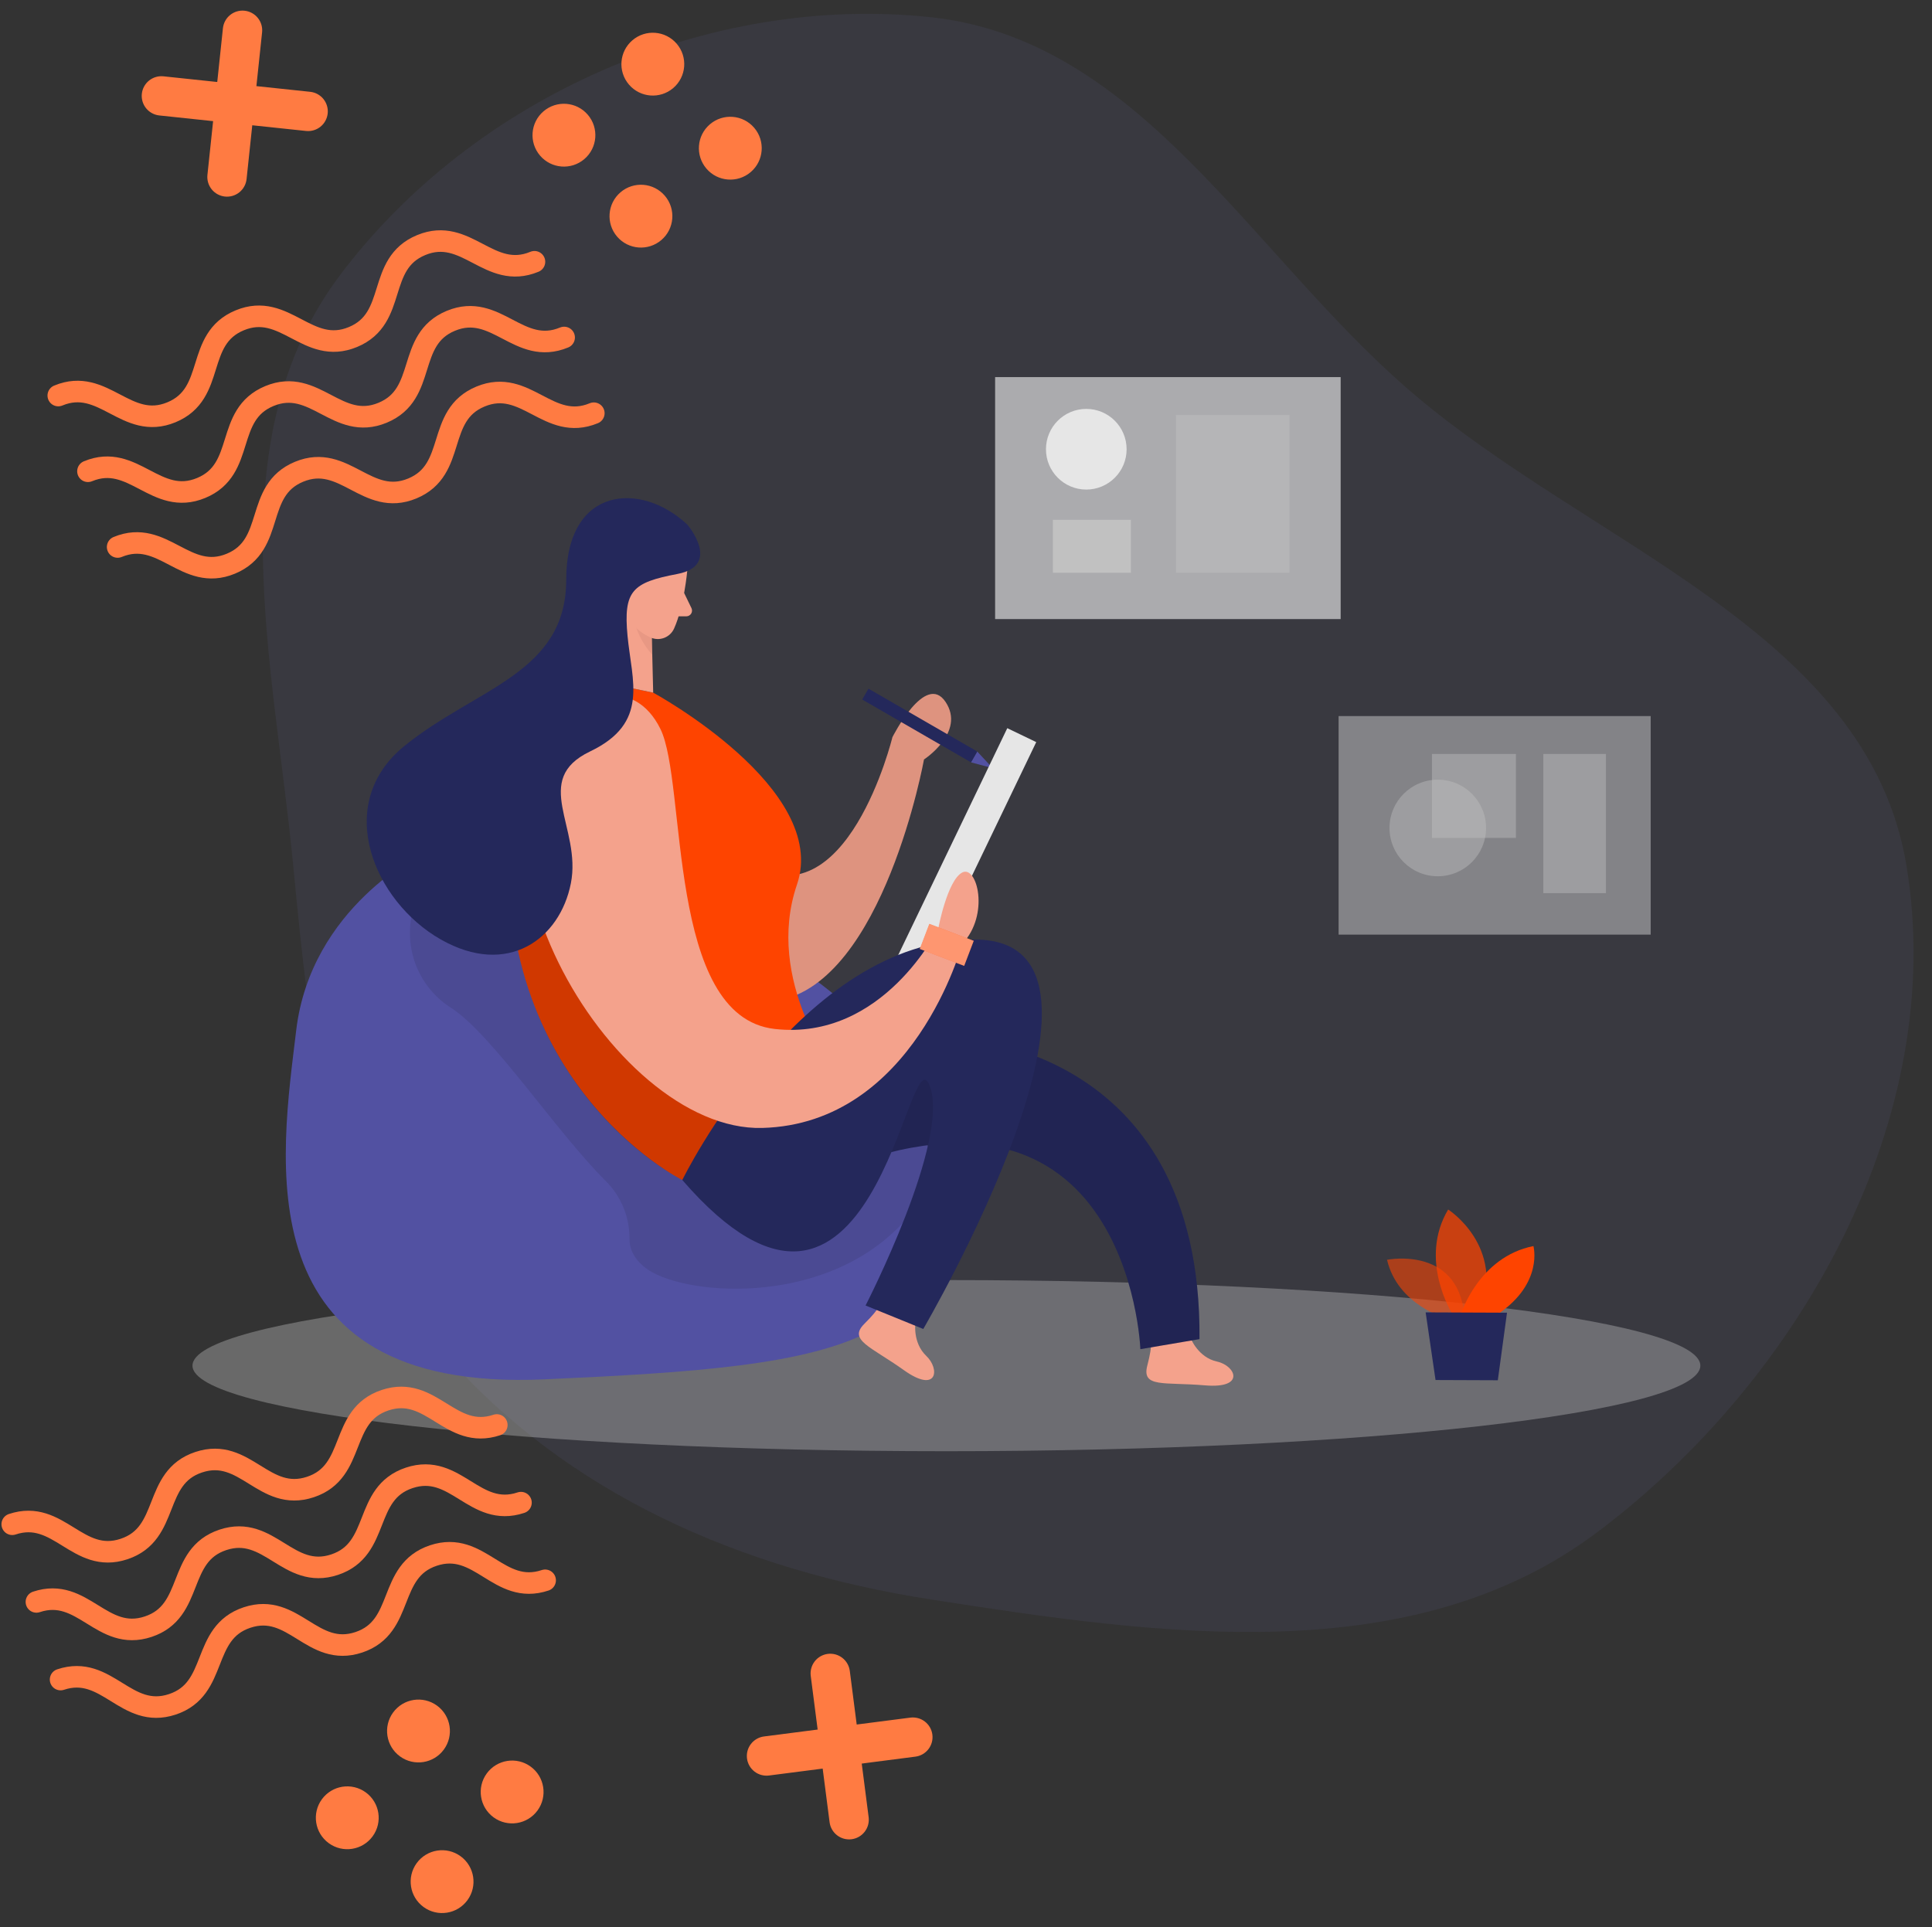 <svg xmlns="http://www.w3.org/2000/svg" width="419" height="418" viewBox="0 0 419 418" fill="none">
<rect x="0" y="0" width="419" height="418" fill="#333333" stroke="none"/>
<path opacity="0.1" fill-rule="evenodd" clip-rule="evenodd" d="M201.756 3.72C246.983 8.514 270.958 54.508 305.269 84.333C344.412 118.358 404.964 136.608 413.459 187.743C422.507 242.202 390.618 299.113 346.468 332.311C306.198 362.59 251.555 354.691 201.756 346.928C161.18 340.603 123.011 324.282 96.108 293.286C71.014 264.375 67.253 225.834 63.592 187.743C59.337 143.468 46.952 95.364 73.667 59.782C102.743 21.054 153.568 -1.389 201.756 3.72Z" fill="#7474B4"/>
<g clip-path="url(#clip0_272_73111)">
<path opacity="0.3" d="M205.252 314.788C295.554 314.788 368.759 306.479 368.759 296.228C368.759 285.978 295.554 277.668 205.252 277.668C114.95 277.668 41.745 285.978 41.745 296.228C41.745 306.479 114.95 314.788 205.252 314.788Z" fill="#E6E6E6"/>
<path d="M91.697 185.073C91.697 185.073 67.403 196.713 64.233 223.536C61.063 250.359 52.111 302.157 118.016 299.203C183.92 296.249 214.999 292.572 199.46 242.2C183.92 191.828 91.697 185.073 91.697 185.073Z" fill="#5251A2"/>
<path opacity="0.09" d="M89.209 199.006C88.528 202.791 88.999 206.694 90.563 210.208C92.126 213.722 94.708 216.685 97.975 218.713C106.917 224.61 120.69 245.567 131.356 256.164C133.02 257.815 134.335 259.784 135.222 261.954C136.109 264.124 136.55 266.451 136.519 268.796C136.519 270.706 137.293 272.824 139.812 274.889C147.226 280.952 178.335 283.978 195.732 265.325C213.13 246.672 190.188 237.438 190.188 237.438L113.721 196.031L89.209 199.006Z" fill="black"/>
<path d="M258.24 290.32C258.24 290.32 259.861 294.452 263.929 295.34C267.997 296.228 270.207 301.268 261.317 300.504C252.427 299.74 247.543 301.082 248.824 296.197C250.104 291.312 249.526 290.578 249.526 290.578L258.24 290.32Z" fill="#F4A28C"/>
<path d="M198.541 286.881C198.541 286.881 197.859 291.229 200.884 294.111C203.91 296.992 203.27 302.374 196.032 297.209C188.794 292.045 183.89 290.692 187.472 287.139C191.055 283.586 190.931 282.656 190.931 282.656L198.541 286.881Z" fill="#F4A28C"/>
<path d="M206.305 225.065C206.305 225.065 260.666 225.622 260.14 290.475L247.316 292.654C247.316 292.654 244.848 224.166 174.205 256.794L177.891 229.816L206.305 225.065Z" fill="#24285B"/>
<path opacity="0.09" d="M206.305 225.065C206.305 225.065 260.666 225.622 260.14 290.475L247.316 292.654C247.316 292.654 244.848 224.166 174.205 256.794L177.891 229.816L206.305 225.065Z" fill="black"/>
<path d="M210.569 165.366L215.288 166.626L211.932 163.011L210.569 165.366Z" fill="#5251A2"/>
<path d="M136.415 197.467C136.415 197.467 145.811 221.223 168.743 217.039C191.674 212.856 200.389 164.736 200.389 164.736C200.389 164.736 209.454 158.838 205.066 152.259C200.678 145.68 193.543 159.912 193.543 159.912C193.543 159.912 183.662 200.462 162.279 187.314L136.415 197.467Z" fill="#F4A28C"/>
<path opacity="0.09" d="M136.415 197.467C136.415 197.467 145.811 221.223 168.743 217.039C191.674 212.856 200.389 164.736 200.389 164.736C200.389 164.736 209.454 158.838 205.066 152.259C200.678 145.68 193.543 159.912 193.543 159.912C193.543 159.912 183.662 200.462 162.279 187.314L136.415 197.467Z" fill="black"/>
<path d="M136.704 149.212L141.66 150.245C141.66 150.245 179.966 171.047 172.842 191.879C165.717 212.712 181.277 232.491 181.277 232.491L147.969 255.957C147.969 255.957 104.459 234.36 110.974 174.868C110.974 174.868 113.999 147.157 136.704 149.212Z" fill="#FE4400"/>
<path d="M224.733 160.973L218.452 157.952L192.667 211.596L198.948 214.617L224.733 160.973Z" fill="#E6E6E6"/>
<path opacity="0.58" d="M313.685 286.003C313.685 286.003 303.112 283.111 300.81 273.268C300.81 273.268 317.196 269.952 317.66 286.87L313.685 286.003Z" fill="#FE4400"/>
<path opacity="0.73" d="M314.955 284.97C314.955 284.97 307.562 273.289 314.067 262.361C314.067 262.361 326.529 270.273 320.995 285.001L314.955 284.97Z" fill="#FE4400"/>
<path d="M316.855 284.97C316.855 284.97 320.758 272.627 332.559 270.293C332.559 270.293 334.779 278.308 324.919 285.001L316.855 284.97Z" fill="#FE4400"/>
<path d="M309.184 284.671L311.331 299.347L324.836 299.399L326.829 284.743L309.184 284.671Z" fill="#24285B"/>
<path opacity="0.66" d="M290.753 81.798H215.814V134.287H290.753V81.798Z" fill="#E6E6E6"/>
<path opacity="0.43" d="M357.99 155.327H290.309V202.735H357.99V155.327Z" fill="#E6E6E6"/>
<path d="M235.587 106.194C240.417 106.194 244.332 102.277 244.332 97.446C244.332 92.614 240.417 88.697 235.587 88.697C230.757 88.697 226.842 92.614 226.842 97.446C226.842 102.277 230.757 106.194 235.587 106.194Z" fill="#E6E6E6"/>
<path opacity="0.45" d="M279.664 90.019H255.039V124.238H279.664V90.019Z" fill="#C1C1C1"/>
<path d="M245.261 112.763H228.349V124.238H245.261V112.763Z" fill="#C1C1C1"/>
<path d="M134.887 123.081L127.99 147.405L141.66 150.245L141.196 131.406L134.887 123.081Z" fill="#F4A28C"/>
<path opacity="0.31" d="M141.474 135.527C139.815 134.88 138.38 133.764 137.344 132.315C137.344 132.315 136.993 136.932 141.474 142.065V135.527Z" fill="#CE8172"/>
<path d="M149.043 123.845C149.043 123.845 148.361 131.53 146.193 136.333C145.984 136.801 145.683 137.223 145.309 137.573C144.935 137.924 144.495 138.197 144.014 138.376C143.534 138.555 143.022 138.636 142.51 138.615C141.998 138.594 141.495 138.471 141.03 138.254C138.625 137.128 135.703 134.907 135.569 130.745L134.474 123.711C134.405 122.279 134.781 120.861 135.55 119.652C136.319 118.442 137.444 117.501 138.769 116.956C143.622 114.55 149.693 119.136 149.043 123.845Z" fill="#F4A28C"/>
<path d="M139.822 128.865C139.822 128.865 140.287 125.932 138.047 125.766C135.806 125.601 135.114 129.836 138.047 130.755L139.822 128.865Z" fill="#F4A28C"/>
<path d="M148.361 128.607L149.962 131.912C150.052 132.1 150.093 132.308 150.082 132.516C150.071 132.724 150.007 132.926 149.897 133.104C149.787 133.281 149.634 133.427 149.452 133.529C149.27 133.632 149.065 133.686 148.857 133.688H145.863L148.361 128.607Z" fill="#F4A28C"/>
<path d="M211.937 163.01L188.349 149.386L186.991 151.739L210.58 165.362L211.937 163.01Z" fill="#24285B"/>
<path opacity="0.18" d="M155.609 243.036L147.969 255.957C147.969 255.957 120.267 242.53 112.327 206.195C104.387 169.859 130.581 184.019 130.581 184.019L155.609 243.036Z" fill="black"/>
<path d="M147.969 255.957C147.969 255.957 173.637 203.612 211.591 203.809C249.546 204.005 200.234 288.275 200.234 288.275L187.72 283.183C187.72 283.183 206.305 247.033 201.576 235.393C196.847 223.753 189.62 304.047 147.969 255.957Z" fill="#24285B"/>
<path d="M126.007 152.145C126.007 152.145 137.427 146.351 143.23 158.126C149.032 169.9 144.458 220.541 168.01 223.195C191.561 225.85 203.507 201.309 203.507 201.309C203.507 201.309 205.448 190.981 208.669 189.266C211.891 187.552 214.73 198.407 208.669 204.759C208.669 204.759 198.283 243.79 165.304 244.668C132.326 245.546 93.494 178.876 126.007 152.145Z" fill="#F4A28C"/>
<path d="M149.094 113.827C149.094 113.827 156.6 122.657 146.885 124.506C137.169 126.355 135.166 128.101 136.095 137.933C137.024 147.766 140.875 156.824 127.99 162.99C115.104 169.156 126.183 179.516 123.808 191.6C121.433 203.685 110.107 212.03 95.6 203.788C81.094 195.546 72.142 174.455 87.691 161.823C103.241 149.191 122.796 146.124 122.796 125.756C122.796 105.388 139.048 104.335 149.094 113.827Z" fill="#24285B"/>
<path opacity="0.43" d="M311.816 190.072C317.598 190.072 322.286 185.383 322.286 179.599C322.286 173.814 317.598 169.125 311.816 169.125C306.034 169.125 301.347 173.814 301.347 179.599C301.347 185.383 306.034 190.072 311.816 190.072Z" fill="#C1C1C1"/>
<path opacity="0.43" d="M328.76 163.548H310.557V181.757H328.76V163.548Z" fill="#C1C1C1"/>
<path opacity="0.43" d="M348.284 163.548H334.707V193.728H348.284V163.548Z" fill="#C1C1C1"/>
<path d="M211.174 204.074L201.556 200.406L199.485 205.839L209.103 209.508L211.174 204.074Z" fill="#FE4400"/>
<path opacity="0.44" d="M211.174 204.074L201.556 200.406L199.485 205.839L209.103 209.508L211.174 204.074Z" fill="white"/>
<path d="M12.639 85.8C22.473 81.722 27.358 93.503 37.194 89.425C47.029 85.346 42.148 73.563 51.986 69.483C61.824 65.403 66.707 77.186 76.542 73.107C86.385 69.025 81.499 57.244 91.341 53.163C101.182 49.082 106.069 60.862 115.91 56.781" stroke="#FF7B42" stroke-width="4.675" stroke-linecap="round" stroke-linejoin="round"/>
<path d="M19.076 102.225C28.91 98.147 33.795 109.927 43.63 105.848C53.466 101.77 48.585 89.988 58.423 85.908C68.261 81.829 73.144 93.609 82.979 89.531C92.822 85.449 87.937 73.669 97.778 69.588C107.619 65.507 112.506 77.286 122.347 73.205" stroke="#FF7B42" stroke-width="4.675" stroke-linecap="round" stroke-linejoin="round"/>
<path d="M25.513 118.65C35.347 114.572 40.232 126.353 50.068 122.274C59.903 118.196 55.022 106.413 64.86 102.333C74.698 98.253 79.581 110.035 89.416 105.956C99.259 101.875 94.373 90.094 104.215 86.013C114.056 81.931 118.943 93.712 128.784 89.631" stroke="#FF7B42" stroke-width="4.675" stroke-linecap="round" stroke-linejoin="round"/>
</g>
<path d="M118.227 342.79C108.125 346.152 104.098 334.051 93.996 337.413C83.893 340.775 87.915 352.878 77.81 356.241C67.704 359.604 63.68 347.502 53.577 350.864C43.467 354.228 47.494 366.33 37.385 369.694C27.276 373.058 23.248 360.957 13.139 364.321" stroke="#FF7B42" stroke-width="4.675" stroke-linecap="round" stroke-linejoin="round"/>
<path d="M112.985 325.945C102.884 329.307 98.857 317.207 88.754 320.569C78.652 323.931 82.674 336.033 72.568 339.396C62.462 342.759 58.439 330.658 48.336 334.02C38.226 337.385 42.252 349.485 32.144 352.849C22.035 356.213 18.006 344.114 7.897 347.478" stroke="#FF7B42" stroke-width="4.675" stroke-linecap="round" stroke-linejoin="round"/>
<path d="M107.744 309.101C97.643 312.463 93.615 300.362 83.513 303.724C73.41 307.086 77.433 319.189 67.327 322.552C57.221 325.915 53.197 313.813 43.094 317.175C32.984 320.539 37.011 332.641 26.902 336.005C16.794 339.369 12.765 327.268 2.656 330.632" stroke="#FF7B42" stroke-width="4.675" stroke-linecap="round" stroke-linejoin="round"/>
<path d="M107.053 394.212C110.094 396.429 114.357 395.762 116.574 392.721C118.792 389.68 118.124 385.417 115.083 383.2C112.042 380.982 107.78 381.65 105.562 384.691C103.345 387.732 104.012 391.994 107.053 394.212Z" fill="#FF7B42"/>
<path d="M127.483 24.896C125.037 22.035 120.736 21.699 117.875 24.144C115.015 26.59 114.679 30.892 117.124 33.752C119.57 36.613 123.871 36.949 126.732 34.503C129.592 32.058 129.929 27.756 127.483 24.896Z" fill="#FF7B42"/>
<path d="M71.298 399.81C74.339 402.028 78.602 401.36 80.819 398.319C83.037 395.279 82.369 391.016 79.328 388.798C76.287 386.581 72.025 387.249 69.807 390.289C67.59 393.33 68.257 397.593 71.298 399.81Z" fill="#FF7B42"/>
<path d="M163.563 27.717C161.118 24.857 156.816 24.52 153.956 26.966C151.095 29.412 150.759 33.713 153.205 36.574C155.65 39.434 159.952 39.771 162.812 37.325C165.673 34.879 166.009 30.578 163.563 27.717Z" fill="#FF7B42"/>
<path d="M91.861 413.66C94.902 415.878 99.164 415.21 101.382 412.169C103.599 409.128 102.932 404.866 99.891 402.648C96.85 400.431 92.587 401.098 90.37 404.139C88.152 407.18 88.82 411.443 91.861 413.66Z" fill="#FF7B42"/>
<path d="M146.761 9.488C144.316 6.627 140.014 6.291 137.153 8.736C134.293 11.182 133.957 15.484 136.402 18.344C138.848 21.205 143.149 21.541 146.01 19.095C148.871 16.65 149.207 12.348 146.761 9.488Z" fill="#FF7B42"/>
<path d="M86.744 380.986C89.785 383.203 94.048 382.536 96.265 379.495C98.483 376.454 97.815 372.191 94.774 369.974C91.733 367.756 87.471 368.424 85.253 371.465C83.036 374.506 83.703 378.768 86.744 380.986Z" fill="#FF7B42"/>
<path d="M144.183 42.46C141.737 39.599 137.436 39.263 134.575 41.709C131.715 44.154 131.378 48.456 133.824 51.316C136.27 54.177 140.571 54.513 143.432 52.068C146.292 49.622 146.629 45.32 144.183 42.46Z" fill="#FF7B42"/>
<path d="M179.517 358.754C180.64 358.609 181.775 358.917 182.671 359.609C183.568 360.301 184.153 361.32 184.298 362.443L188.385 394.175C188.529 395.298 188.222 396.433 187.53 397.329C186.838 398.226 185.818 398.81 184.695 398.955C184.139 399.027 183.574 398.988 183.033 398.842C182.492 398.695 181.985 398.444 181.542 398.101C181.098 397.759 180.726 397.332 180.447 396.846C180.168 396.36 179.988 395.823 179.916 395.267L175.829 363.533C175.757 362.977 175.796 362.412 175.942 361.871C176.089 361.33 176.341 360.823 176.683 360.379C177.026 359.935 177.452 359.564 177.939 359.285C178.425 359.006 178.961 358.825 179.517 358.754Z" fill="#FF7B42"/>
<path d="M48.783 42.635C47.657 42.516 46.625 41.954 45.912 41.074C45.2 40.193 44.867 39.066 44.986 37.94L48.348 6.123C48.467 4.997 49.028 3.964 49.909 3.252C50.789 2.54 51.916 2.207 53.043 2.326C53.6 2.384 54.141 2.552 54.633 2.82C55.126 3.088 55.56 3.45 55.913 3.886C56.266 4.322 56.529 4.823 56.688 5.36C56.847 5.898 56.898 6.462 56.839 7.019L53.477 38.838C53.418 39.396 53.25 39.936 52.982 40.429C52.715 40.921 52.352 41.356 51.916 41.709C51.481 42.061 50.98 42.325 50.442 42.483C49.904 42.642 49.341 42.694 48.783 42.635Z" fill="#FF7B42"/>
<path d="M202.207 376.266C202.278 376.822 202.24 377.386 202.093 377.927C201.947 378.468 201.695 378.975 201.353 379.419C201.01 379.863 200.583 380.235 200.097 380.514C199.611 380.793 199.074 380.973 198.519 381.044L166.786 385.133C165.663 385.278 164.528 384.97 163.632 384.278C162.735 383.586 162.15 382.567 162.005 381.444C161.861 380.32 162.168 379.186 162.86 378.289C163.552 377.393 164.572 376.808 165.695 376.663L197.428 372.577C197.984 372.506 198.549 372.544 199.09 372.691C199.631 372.837 200.138 373.089 200.581 373.432C201.025 373.774 201.397 374.201 201.676 374.687C201.955 375.173 202.135 375.71 202.207 376.266Z" fill="#FF7B42"/>
<path d="M30.759 20.351C30.817 19.793 30.985 19.253 31.253 18.76C31.521 18.268 31.883 17.833 32.319 17.48C32.755 17.128 33.256 16.864 33.793 16.706C34.331 16.547 34.895 16.495 35.452 16.554L67.27 19.915C68.396 20.034 69.429 20.596 70.141 21.476C70.853 22.356 71.187 23.484 71.068 24.61C70.949 25.736 70.387 26.769 69.507 27.481C68.626 28.193 67.499 28.526 66.373 28.407L34.555 25.044C33.998 24.985 33.457 24.817 32.965 24.549C32.472 24.282 32.037 23.919 31.684 23.484C31.332 23.048 31.069 22.547 30.91 22.009C30.751 21.472 30.7 20.908 30.759 20.351Z" fill="#FF7B42"/>
<defs>
<clipPath id="clip0_272_73111">
<rect width="413" height="311.382" fill="white" transform="translate(6 45.618)"/>
</clipPath>
</defs>
</svg>